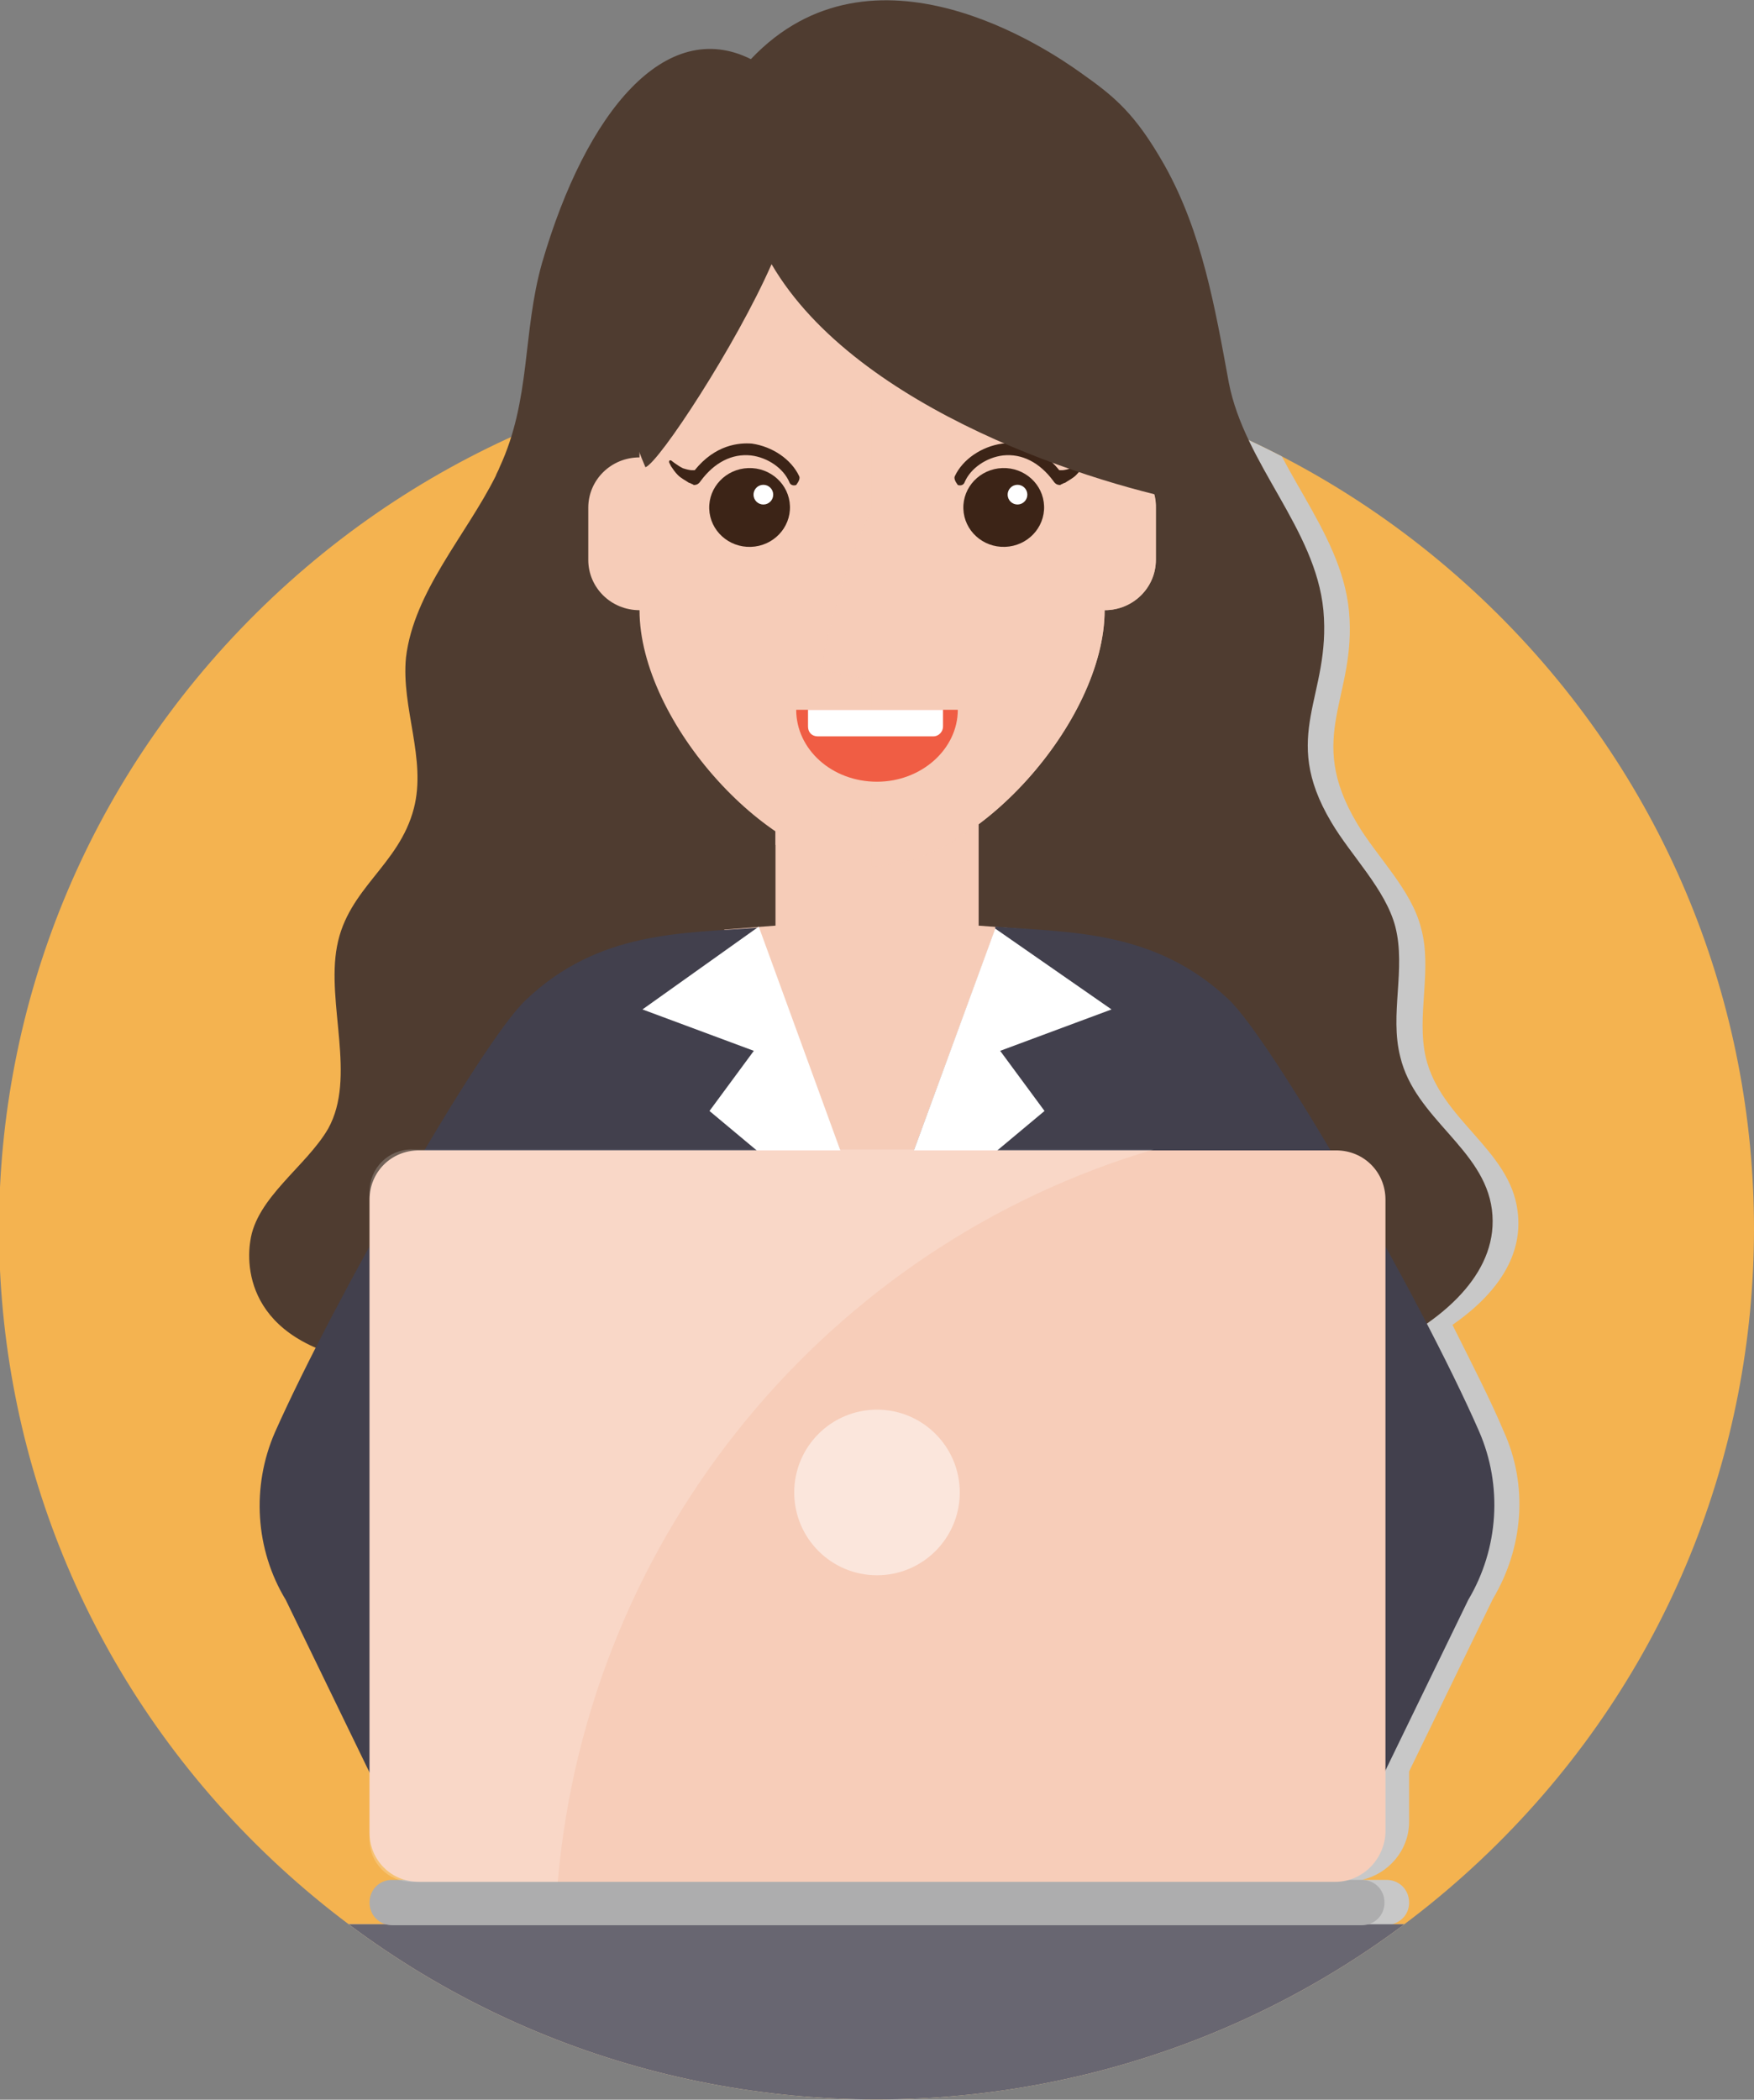 <?xml version="1.0" encoding="utf-8"?>
<!-- Generator: Adobe Illustrator 19.1.0, SVG Export Plug-In . SVG Version: 6.00 Build 0)  -->
<svg version="1.0" id="Layer_1" xmlns="http://www.w3.org/2000/svg" xmlns:xlink="http://www.w3.org/1999/xlink" x="0px" y="0px"
	 width="178px" height="213px" viewBox="0 0 178 213" style="enable-background:new 0 0 178 213;" xml:space="preserve">
<rect x="0" y="0" width="178" height="213" fill="#808080" stroke="none"/>
<style type="text/css">
	.Graphic_x0020_Style{fill:#C8C8C8;}
	.st0{fill:#FFFFFF;}
	.st1{opacity:0.2;}
	.st2{fill:#353535;}
	.st3{fill:#8B372F;}
	.st4{fill:#D1D1D1;}
	.st5{fill:#ECC19C;}
	.st6{fill:#CF9E76;}
	.st7{fill:#722D26;}
	.st8{fill:#A03F35;}
	.st9{fill:#B9493E;}
	.st10{fill:#424242;}
	.st11{fill:#DFB28B;}
	.st12{fill:#1C1C1C;}
	.st13{fill:#292929;}
	.st14{fill:#D35345;}
	.st15{fill:#E2413E;}
	.st16{fill:#F56462;}
	.st17{fill:#888888;}
	.st18{fill:#5D5D5D;}
	.st19{fill:#F0D0B4;}
	.st20{fill:#C2C2C2;}
	.st21{fill:#F7E041;}
	.st22{enable-background:new    ;}
	.st23{clip-path:url(#SVGID_1_);enable-background:new    ;}
	.st24{fill:#8F8F8F;}
	.st25{fill:#8C8C8C;}
	.st26{fill:#8A8A8A;}
	.st27{fill:#878787;}
	.st28{fill:#858585;}
	.st29{fill:#828282;}
	.st30{clip-path:url(#SVGID_2_);enable-background:new    ;}
	.st31{clip-path:url(#SVGID_3_);enable-background:new    ;}
	.st32{clip-path:url(#SVGID_4_);enable-background:new    ;}
	.st33{clip-path:url(#SVGID_5_);enable-background:new    ;}
	.st34{clip-path:url(#SVGID_6_);enable-background:new    ;}
	.st35{clip-path:url(#SVGID_7_);enable-background:new    ;}
	.st36{clip-path:url(#SVGID_8_);enable-background:new    ;}
	.st37{clip-path:url(#SVGID_9_);enable-background:new    ;}
	.st38{clip-path:url(#SVGID_10_);enable-background:new    ;}
	.st39{clip-path:url(#SVGID_11_);enable-background:new    ;}
	.st40{clip-path:url(#SVGID_12_);enable-background:new    ;}
	.st41{fill:#AFAFAF;}
	.st42{clip-path:url(#SVGID_13_);}
	.st43{clip-path:url(#SVGID_15_);enable-background:new    ;}
	.st44{clip-path:url(#SVGID_16_);enable-background:new    ;}
	.st45{fill:#808080;}
	.st46{clip-path:url(#SVGID_17_);enable-background:new    ;}
	.st47{clip-path:url(#SVGID_18_);enable-background:new    ;}
	.st48{clip-path:url(#SVGID_19_);enable-background:new    ;}
	.st49{clip-path:url(#SVGID_20_);}
	.st50{clip-path:url(#SVGID_22_);enable-background:new    ;}
	.st51{clip-path:url(#SVGID_23_);enable-background:new    ;}
	.st52{clip-path:url(#SVGID_24_);enable-background:new    ;}
	.st53{clip-path:url(#SVGID_25_);enable-background:new    ;}
	.st54{clip-path:url(#SVGID_26_);enable-background:new    ;}
	.st55{clip-path:url(#SVGID_27_);}
	.st56{clip-path:url(#SVGID_29_);enable-background:new    ;}
	.st57{fill:#323232;}
	.st58{fill:none;stroke:#205983;stroke-miterlimit:10;}
	.st59{fill:url(#SVGID_30_);}
	.st60{fill:#205983;}
	.st61{fill:#82848A;}
	.st62{fill:#DDE89C;}
	.st63{fill:#ACC464;}
	.st64{clip-path:url(#SVGID_32_);}
	.st65{fill:#ECECCC;}
	.st66{fill:#C5DB67;}
	.st67{fill:#C2D37B;}
	.st68{fill:#CCC098;}
	.st69{fill:#C4D679;}
	.st70{fill:#B2CB63;}
	.st71{fill:#A38F63;}
	.st72{fill:#DFEA9E;}
	.st73{fill:#BFCC76;}
	.st74{clip-path:url(#SVGID_34_);}
	.st75{fill:#C4D57D;}
	.st76{clip-path:url(#SVGID_38_);}
	.st77{fill:#A49067;}
	.st78{fill:#EEEECE;}
	.st79{fill:#85A065;}
	.st80{opacity:0.3;fill:#A49067;}
	.st81{fill:#DCDED2;}
	.st82{fill:#EEEDEB;}
	.st83{fill:#F78267;}
	.st84{fill:#EC5B57;}
	.st85{opacity:0.7;fill:#85A065;}
	.st86{clip-path:url(#SVGID_50_);}
	.st87{fill:#BDAF81;}
	.st88{fill:#A19F6B;}
	.st89{fill:#CEC29A;}
	.st90{fill:#F44945;}
	.st91{clip-path:url(#SVGID_62_);}
	.st92{fill:#FF7555;}
	.st93{fill:#D84747;}
	.st94{clip-path:url(#SVGID_68_);}
	.st95{opacity:0.4;fill:#A49067;}
	.st96{clip-path:url(#SVGID_80_);}
	.st97{fill:#AEC666;}
	.st98{clip-path:url(#SVGID_92_);}
	.st99{clip-path:url(#SVGID_98_);}
	.st100{fill:#C6D87B;stroke:#B4CD65;stroke-width:10.342;stroke-miterlimit:10;}
	.st101{fill:#C7DD69;}
	.st102{opacity:0.5;fill:#CEC29A;}
	.st103{fill:#F7F6DB;}
	.st104{fill:#9FB25B;}
	.st105{clip-path:url(#SVGID_102_);}
	.st106{fill:#B4CD65;}
	.st107{fill:#A59165;}
	.st108{clip-path:url(#SVGID_104_);}
	.st109{fill:url(#SVGID_105_);}
	.st110{opacity:0;fill:#414042;}
	.st111{opacity:1.162791e-002;fill:#414042;}
	.st112{opacity:2.325581e-002;fill:#414042;}
	.st113{opacity:3.488372e-002;fill:#414042;}
	.st114{opacity:4.651163e-002;fill:#414042;}
	.st115{opacity:5.813954e-002;fill:#414042;}
	.st116{opacity:6.976745e-002;fill:#414042;}
	.st117{opacity:8.139535e-002;fill:#414042;}
	.st118{opacity:9.302326e-002;fill:#414042;}
	.st119{opacity:0.105;fill:#414042;}
	.st120{opacity:0.116;fill:#414042;}
	.st121{opacity:0.128;fill:#414042;}
	.st122{opacity:0.14;fill:#414042;}
	.st123{opacity:0.151;fill:#414042;}
	.st124{opacity:0.163;fill:#414042;}
	.st125{opacity:0.174;fill:#414042;}
	.st126{opacity:0.186;fill:#414042;}
	.st127{opacity:0.198;fill:#414042;}
	.st128{opacity:0.209;fill:#414042;}
	.st129{opacity:0.221;fill:#414042;}
	.st130{opacity:0.233;fill:#414042;}
	.st131{opacity:0.244;fill:#414042;}
	.st132{opacity:0.256;fill:#414042;}
	.st133{opacity:0.267;fill:#414042;}
	.st134{opacity:0.279;fill:#414042;}
	.st135{opacity:0.291;fill:#414042;}
	.st136{opacity:0.302;fill:#414042;}
	.st137{opacity:0.314;fill:#414042;}
	.st138{opacity:0.326;fill:#414042;}
	.st139{opacity:0.337;fill:#414042;}
	.st140{opacity:0.349;fill:#414042;}
	.st141{opacity:0.36;fill:#414042;}
	.st142{opacity:0.372;fill:#414042;}
	.st143{opacity:0.384;fill:#414042;}
	.st144{opacity:0.395;fill:#414042;}
	.st145{opacity:0.407;fill:#414042;}
	.st146{opacity:0.419;fill:#414042;}
	.st147{opacity:0.43;fill:#414042;}
	.st148{opacity:0.442;fill:#414042;}
	.st149{opacity:0.454;fill:#414042;}
	.st150{opacity:0.465;fill:#414042;}
	.st151{opacity:0.477;fill:#414042;}
	.st152{opacity:0.488;fill:#414042;}
	.st153{opacity:0.5;fill:#414042;}
	.st154{fill:url(#SVGID_106_);}
	.st155{fill:#DDDDDD;}
	.st156{opacity:0.5;fill:#DDDDDD;}
	.st157{opacity:0.2;fill:#A39F9B;}
	.st158{fill:#F0EBE8;}
	.st159{opacity:0.5;fill:#FFFFFF;}
	.st160{opacity:0.5;fill:#4C4C4C;}
	.st161{fill:url(#SVGID_107_);}
	.st162{fill:url(#SVGID_108_);}
	.st163{fill:url(#SVGID_109_);}
	.st164{fill:url(#SVGID_110_);}
	.st165{fill:url(#SVGID_111_);}
	.st166{fill:url(#SVGID_112_);}
	.st167{fill:url(#SVGID_113_);}
	.st168{fill:url(#SVGID_114_);}
	.st169{fill:url(#SVGID_115_);}
	.st170{fill:url(#SVGID_116_);}
	.st171{fill:url(#SVGID_117_);}
	.st172{fill:url(#SVGID_118_);}
	.st173{fill:url(#SVGID_119_);}
	.st174{fill:url(#SVGID_120_);}
	.st175{fill:#C4BAB3;}
	.st176{fill:#D3D1CF;}
	.st177{fill:#E3DEDB;}
	.st178{opacity:0.3;fill:#FFFFFF;}
	.st179{fill:#A39F9B;}
	.st180{opacity:0.5;}
	.st181{fill:url(#SVGID_121_);}
	.st182{fill:url(#SVGID_122_);}
	.st183{fill:#FAAA72;}
	.st184{fill:url(#SVGID_123_);}
	.st185{opacity:0.3;fill:#D3C9C2;}
	.st186{fill:#FFB785;}
	.st187{fill:#D88961;}
	.st188{fill:#F9B28F;}
	.st189{fill:#D98B68;}
	.st190{fill:#FFBFA6;}
	.st191{fill:#FFC7A1;}
	.st192{opacity:0.8;}
	.st193{fill:url(#SVGID_124_);}
	.st194{fill:#88A863;}
	.st195{clip-path:url(#SVGID_126_);}
	.st196{fill:#C6D87B;}
	.st197{fill:url(#SVGID_127_);}
	.st198{fill:url(#SVGID_128_);}
	.st199{opacity:0.3;fill:#E2D1BD;}
	.st200{fill:#E89363;}
	.st201{fill:#FFBA8A;}
	.st202{fill:url(#SVGID_129_);}
	.st203{fill:#B26843;}
	.st204{fill:url(#SVGID_130_);}
	.st205{fill:url(#SVGID_131_);}
	.st206{fill:url(#SVGID_132_);}
	.st207{fill:url(#SVGID_133_);}
	.st208{fill:url(#SVGID_134_);}
	.st209{fill:url(#SVGID_135_);}
	.st210{fill:url(#SVGID_136_);}
	.st211{fill:url(#SVGID_137_);}
	.st212{fill:url(#SVGID_138_);}
	.st213{fill:url(#SVGID_139_);}
	.st214{fill:url(#SVGID_140_);}
	.st215{fill:url(#SVGID_141_);}
	.st216{fill:url(#SVGID_142_);}
	.st217{fill:url(#SVGID_143_);}
	.st218{fill:url(#SVGID_144_);}
	.st219{fill:url(#SVGID_145_);}
	.st220{fill:url(#SVGID_146_);}
	.st221{fill:url(#SVGID_147_);}
	.st222{fill:url(#SVGID_148_);}
	.st223{fill:url(#SVGID_149_);}
	.st224{fill:url(#SVGID_150_);}
	.st225{fill:url(#SVGID_151_);}
	.st226{fill:url(#SVGID_152_);}
	.st227{fill:url(#SVGID_153_);}
	.st228{fill:url(#SVGID_154_);}
	.st229{fill:url(#SVGID_155_);}
	.st230{fill:url(#SVGID_156_);}
	.st231{fill:url(#SVGID_157_);}
	.st232{fill:url(#SVGID_158_);}
	.st233{fill:#E7915C;}
	.st234{fill:url(#SVGID_159_);}
	.st235{opacity:0.4;fill:#414042;}
	.st236{fill:url(#SVGID_160_);}
	.st237{fill:url(#SVGID_161_);}
	.st238{fill:url(#SVGID_162_);}
	.st239{fill:url(#SVGID_163_);}
	.st240{fill:url(#SVGID_164_);}
	.st241{fill:url(#SVGID_165_);}
	.st242{fill:url(#SVGID_166_);}
	.st243{fill:url(#SVGID_167_);}
	.st244{fill:url(#SVGID_168_);}
	.st245{fill:url(#SVGID_169_);}
	.st246{opacity:0.2;fill:#FFE97D;}
	.st247{fill:url(#SVGID_170_);}
	.st248{opacity:0.3;fill:#FFE97D;}
	.st249{opacity:0.3;fill:#E28429;}
	.st250{fill:#FFE558;}
	.st251{opacity:0.6;}
	.st252{fill:#D38139;}
	.st253{fill:url(#SVGID_171_);}
	.st254{fill:url(#SVGID_172_);}
	.st255{fill:url(#SVGID_173_);}
	.st256{fill:url(#SVGID_174_);}
	.st257{fill:url(#SVGID_175_);}
	.st258{fill:url(#SVGID_176_);}
	.st259{fill:url(#SVGID_177_);}
	.st260{fill:url(#SVGID_178_);}
	.st261{fill:url(#SVGID_179_);}
	.st262{fill:url(#SVGID_180_);}
	.st263{fill:#D38139;stroke:#D38139;stroke-miterlimit:10;}
	.st264{fill:url(#SVGID_181_);}
	.st265{fill:url(#SVGID_182_);}
	.st266{fill:#F29549;}
	.st267{fill:url(#SVGID_183_);}
	.st268{fill:#EC8E33;}
	.st269{opacity:0.6;fill:#E28429;}
	.st270{fill:url(#SVGID_184_);}
	.st271{opacity:0.2;fill:#FFFFFF;}
	.st272{fill:url(#SVGID_185_);}
	.st273{opacity:0.7;fill:url(#SVGID_186_);}
	.st274{opacity:0.7;fill:url(#SVGID_187_);}
	.st275{fill:url(#SVGID_188_);}
	.st276{fill:url(#SVGID_189_);}
	.st277{fill:url(#SVGID_190_);}
	.st278{fill:url(#SVGID_191_);}
	.st279{opacity:0.9;fill:#FFFFFF;}
	.st280{opacity:0.4;fill:#FFFFFF;}
	.st281{opacity:0.8;fill:#FFFFFF;}
	.st282{fill:url(#SVGID_192_);}
	.st283{fill:url(#SVGID_193_);}
	.st284{fill:url(#SVGID_194_);}
	.st285{fill:url(#SVGID_195_);}
	.st286{fill:url(#SVGID_196_);}
	.st287{opacity:0.7;fill:url(#SVGID_197_);}
	.st288{opacity:0.7;fill:url(#SVGID_198_);}
	.st289{fill:url(#SVGID_199_);}
	.st290{fill:url(#SVGID_200_);}
	.st291{fill:url(#SVGID_201_);}
	.st292{fill:url(#SVGID_202_);}
	.st293{fill:url(#SVGID_203_);}
	.st294{fill:#FFB625;}
	.st295{fill:#FF9B2D;}
	.st296{opacity:0.5;fill:#FFE754;}
	.st297{opacity:0.3;}
	.st298{fill:#F99300;}
	.st299{fill:#DBA971;}
	.st300{fill:#EDD5B4;}
	.st301{opacity:0.7;}
	.st302{fill:#FEEAC9;}
	.st303{opacity:0.4;}
	.st304{clip-path:url(#SVGID_205_);}
	.st305{fill:#FFBE43;}
	.st306{fill:#F9B03A;}
	.st307{opacity:0.5;fill:url(#SVGID_206_);}
	.st308{opacity:0.3;fill:url(#SVGID_207_);}
	.st309{opacity:0.8;fill:#FF9B2D;}
	.st310{fill:url(#SVGID_208_);}
	.st311{fill:#FFE97D;}
	.st312{fill:url(#SVGID_209_);}
	.st313{fill:#E28429;}
	.st314{fill:url(#SVGID_210_);}
	.st315{fill:url(#SVGID_211_);}
	.st316{fill:url(#SVGID_212_);}
	.st317{clip-path:url(#SVGID_214_);}
	.st318{fill:url(#SVGID_215_);}
	.st319{fill:url(#SVGID_216_);}
	.st320{fill:none;stroke:#F99300;stroke-width:2.068;stroke-miterlimit:10;}
	.st321{fill:#FFD84B;}
	.st322{fill:#F4B350;}
	.st323{clip-path:url(#SVGID_218_);fill:#C8C8C8;}
	.st324{clip-path:url(#SVGID_218_);fill:#686671;}
	.st325{fill:#4F3C30;}
	.st326{fill:#F6CCB8;}
	.st327{fill:#42404D;}
	.st328{opacity:0.8;fill:#F6CCB8;}
	.st329{fill:#3C2417;}
	.st330{fill:#F05D44;}
	.st331{fill:#ADADAE;}
	.st332{fill:#F7CDB9;}
</style>
<g>
	<g>
		<path class="st322" d="M151.9,187.1c-34.8,34.5-91.1,34.5-125.9,0c-34.8-34.5-34.8-90.4,0-124.9c34.8-34.5,91.1-34.5,125.9,0
			C186.7,96.7,186.7,152.6,151.9,187.1z"/>
	</g>
	<g>
		<defs>
			<path id="SVGID_217_" d="M151.9,187.1c-34.8,34.5-91.1,34.5-125.9,0c-34.8-34.5-34.8-90.4,0-124.9c34.8-34.5,91.1-34.5,125.9,0
				C186.7,96.7,186.7,152.6,151.9,187.1z"/>
		</defs>
		<clipPath id="SVGID_1_">
			<use xlink:href="#SVGID_217_"  style="overflow:visible;"/>
		</clipPath>
		<path style="clip-path:url(#SVGID_1_);fill:#C8C8C8;" d="M158,195.2h-16.7c1-0.3,1.7-1.1,1.7-2.2c0-1.3-1-2.3-2.3-2.3h-2.5
			c2.7-0.6,4.8-3,4.8-5.9v-5.1l8.5-17.5c3.1-5.2,3.6-11.5,1.1-17c-1.3-3.1-3.2-6.8-5.2-10.8c3.9-2.7,7.3-6.6,6.6-11.6
			c-0.8-6.2-7.8-9.2-9.3-15.5c-1-4.3,0.7-8.9-0.5-13.2c-1-3.9-4.5-7.2-6.5-10.6c-5.3-8.9,0-12.7-0.8-21.5
			c-0.8-8.4-8.1-14.9-9.6-23.1c-1.4-7.6-2.8-15.3-6.5-22c-3-5.4-5.1-7-8.5-9.4C109,5.1,91.1-7.2,78.7,6C70,1.7,62,11.2,57.5,26.7
			c-2.1,7.1-1.1,13.9-4.3,20.7c-0.1,0.3-0.3,0.6-0.4,0.9c-3,6-8.2,11.7-9,18.6c-0.5,5.1,2.1,10.3,0.8,15.3c-1.5,5.8-6.7,8.1-7.8,14
			c-1.1,5.8,2,13.3-0.9,18.5c-2.1,3.9-7.2,7.1-7.9,11.4c-0.4,2.4-0.1,7.7,6.4,10.6c-1.6,3.1-3,6-4,8.5c-2.4,5.5-2,11.9,1.1,17
			l8.5,17.5v5.1v1.8c0,2,1.3,3.6,3.2,4.1h-0.9c-1.3,0-2.3,1-2.3,2.3c0,1,0.7,1.9,1.7,2.2h-13c-5.1,0-9.3,4.1-9.3,9.2
			s4.2,9.2,9.3,9.2H158c5.1,0,9.3-4.1,9.3-9.2S163.1,195.2,158,195.2z"/>
		<path id="desk_4_" style="clip-path:url(#SVGID_1_);fill:#686671;" d="M155.6,195.2H26.2c-5.1,0-9.3,4.1-9.3,9.2s4.2,9.2,9.3,9.2
			h129.4c5.1,0,9.3-4.1,9.3-9.2S160.7,195.2,155.6,195.2z"/>
	</g>
	<g id="woman_26_">
		<path class="st325" d="M50.3,48.3c0.1-0.3,0.3-0.6,0.4-0.9c3.2-6.9,2.3-13.6,4.3-20.7C59.5,11.2,67.6,1.7,76.2,6
			c12.4-13.1,30.3-0.9,33.5,1.4c3.4,2.4,5.5,4.1,8.5,9.4c3.8,6.8,5.1,14.4,6.5,22c1.6,8.3,8.8,14.8,9.6,23.1
			c0.8,8.8-4.5,12.6,0.8,21.5c2,3.4,5.5,6.8,6.5,10.6c1.1,4.3-0.6,8.9,0.5,13.2c1.5,6.3,8.5,9.3,9.3,15.5c0.8,6.2-4.7,10.8-9.6,13.4
			c-7.8,4.2-17.3,3.7-26.2,3.1c-25.3-1.8-50.7,1.7-75.9-0.7c-14.2-1.3-14.8-9.4-14.3-12.6c0.6-4.4,5.7-7.6,7.9-11.4
			c2.9-5.2-0.2-12.7,0.9-18.5c1.1-5.9,6.3-8.2,7.8-14c1.3-5-1.3-10.2-0.8-15.3C42,60,47.3,54.3,50.3,48.3z"/>
		<g>
			<polygon class="st326" points="99.3,93.9 99.3,80.9 78.7,80.9 78.7,93.9 73.5,94.3 78.7,127.3 99.3,127.3 104.5,94.3 			"/>
			<polygon class="st326" points="78.7,80.9 78.7,85.7 99.3,93.9 99.3,80.9 			"/>
		</g>
		<g>
			<path class="st327" d="M150.1,145.2c-5.9-13.5-20.9-39.5-25.4-43.8c-7.4-7-15.9-6.8-23.7-7.4c0,0,0,0.1,0,0.3l-12,32.6L77,94.4
				c0-0.2,0-0.3,0-0.3c-7.8,0.6-16.3,0.3-23.7,7.4c-4.5,4.3-19.4,30.3-25.4,43.8c-2.4,5.5-2,11.9,1.1,17l15.2,31.3h8.4h32.9h0.2
				l3.3-12.3l3.3,12.3h0.2h32.9h8.4l15.2-31.3C152.1,157.1,152.5,150.7,150.1,145.2z"/>
			<g>
				<polygon class="st0" points="65.2,102.4 76.5,106.6 72,112.7 89,126.9 77,94 				"/>
				<polygon class="st0" points="112.8,102.4 101,94.2 89,126.9 106,112.7 101.5,106.6 				"/>
			</g>
		</g>
		<g id="woman_33_">
			<g>
				<path class="st326" d="M112.1,46.4V35.8c0-11.3-13.2-25.6-23.6-25.6c-10.4,0-23.6,14.3-23.6,25.6v10.6c-2.9,0-5.2,2.3-5.2,5.1
					v5.3c0,2.8,2.3,5.1,5.2,5.1c0,11.3,13.2,26,23.6,26c10.4,0,23.6-14.7,23.6-26c2.9,0,5.2-2.3,5.2-5.1v-5.3
					C117.4,48.7,115,46.4,112.1,46.4z"/>
				<path class="st328" d="M88.5,69v18.9c10.4,0,23.6-14.7,23.6-26c2.9,0,5.2-2.3,5.2-5.1v-5.3c0-2.8-2.3-5.1-5.2-5.1V35.8
					c0-11.3-13.2-25.6-23.6-25.6v41.4C84.7,59.5,83.3,68,83.3,68L88.5,69z"/>
				<g>
					<g>
						
							<ellipse transform="matrix(0.999 -3.462239e-002 3.462239e-002 0.999 -1.772 2.667)" class="st326" cx="76.1" cy="52.5" rx="4.1" ry="4"/>
						
							<ellipse transform="matrix(0.999 -3.462239e-002 3.462239e-002 0.999 -1.737 2.666)" class="st329" cx="76.1" cy="51.5" rx="4.1" ry="4"/>
						
							<ellipse transform="matrix(0.999 -3.463941e-002 3.463941e-002 0.999 -1.693 2.715)" class="st0" cx="77.5" cy="50.2" rx="1" ry="1"/>
						<path class="st329" d="M81.1,48.3c-0.8-1.7-2.7-3-4.8-3.3c-1.3-0.1-3.7,0.1-5.8,2.7c-0.1,0-0.2,0-0.3,0
							c-0.2,0-0.6-0.1-0.9-0.2c-0.6-0.3-1.2-0.8-1.2-0.8c0,0-0.1,0-0.1,0c-0.1,0-0.1,0.1-0.1,0.2c0,0,0.1,0.2,0.2,0.4
							c0.2,0.3,0.4,0.6,0.7,0.9c0.3,0.3,0.7,0.5,1,0.7c0.1,0.1,0.3,0.1,0.4,0.2c0.1,0,0.2,0.1,0.2,0.1c0.3,0,0.5-0.1,0.7-0.4
							c1.4-1.9,3.2-2.8,5.1-2.6c1.7,0.2,3.3,1.3,3.9,2.7c0.1,0.3,0.4,0.4,0.7,0.3C81.1,48.8,81.2,48.5,81.1,48.3z"/>
					</g>
					<g>
						
							<ellipse transform="matrix(0.999 -3.462239e-002 3.462239e-002 0.999 -1.757 3.559)" class="st326" cx="101.9" cy="52.5" rx="4.1" ry="4"/>
						
							<ellipse transform="matrix(0.999 -3.462239e-002 3.462239e-002 0.999 -1.721 3.558)" class="st329" cx="101.9" cy="51.5" rx="4.1" ry="4"/>
						
							<ellipse transform="matrix(0.999 -3.463941e-002 3.463941e-002 0.999 -1.678 3.607)" class="st0" cx="103.3" cy="50.2" rx="1" ry="1"/>
						<path class="st329" d="M96.9,48.3c0.8-1.7,2.7-3,4.8-3.3c1.3-0.1,3.7,0.1,5.8,2.7c0.1,0,0.2,0,0.3,0c0.2,0,0.6-0.1,0.9-0.2
							c0.6-0.3,1.2-0.8,1.2-0.8c0,0,0.1,0,0.1,0c0.1,0,0.1,0.1,0.1,0.2c0,0-0.1,0.2-0.2,0.4c-0.2,0.3-0.4,0.6-0.7,0.9
							c-0.3,0.3-0.7,0.5-1,0.7c-0.1,0.1-0.3,0.1-0.4,0.2c-0.1,0-0.2,0.1-0.2,0.1c-0.3,0-0.5-0.1-0.7-0.4c-1.4-1.9-3.2-2.8-5.1-2.6
							c-1.7,0.2-3.3,1.3-3.9,2.7c-0.1,0.3-0.4,0.4-0.7,0.3C96.9,48.8,96.8,48.5,96.9,48.3z"/>
					</g>
				</g>
			</g>
			<path class="st325" d="M121.6,51.1c-5.1-5.8-3.7-11.5-4.3-13.3c-1.7-5.5-1.3-10.7-3.5-16c-6.9-16.3-40.9-22.6-50.9,7.8
				c-1.6,4.8,0.6,13.2,2.6,17.8c1.4-0.5,9.2-12.4,12.8-20.6C87,41.7,111.5,49.3,121.6,51.1z"/>
			<g>
				<path class="st330" d="M97.2,72c0,4-3.7,7.3-8.2,7.3c-4.6,0-8.2-3.3-8.2-7.3H97.2z"/>
				<path class="st0" d="M94.7,74.7H83c-0.6,0-1-0.4-1-1V72h13.7v1.7C95.7,74.2,95.3,74.7,94.7,74.7z"/>
			</g>
		</g>
	</g>
	<g id="computer_4_">
		<path class="st331" d="M138.2,195.3H39.8c-1.3,0-2.3-1-2.3-2.3c0-1.3,1-2.3,2.3-2.3h98.4c1.3,0,2.3,1,2.3,2.3
			C140.5,194.3,139.5,195.3,138.2,195.3z"/>
		<path class="st332" d="M135.5,190.9H42.5c-2.8,0-5-2.2-5-5v-64.2c0-2.8,2.2-5,5-5h93.1c2.8,0,5,2.2,5,5v64.2
			C140.5,188.6,138.3,190.9,135.5,190.9z"/>
		<ellipse class="st159" cx="89" cy="151.4" rx="8.4" ry="8.4"/>
		<path class="st271" d="M117.1,116.6H41.8c-2.4,0-4.3,1.9-4.3,4.3v65.7c0,2.4,1.9,4.3,4.3,4.3h14.8
			C59.7,155.5,84.2,126.3,117.1,116.6z"/>
	</g>
</g>
</svg>

